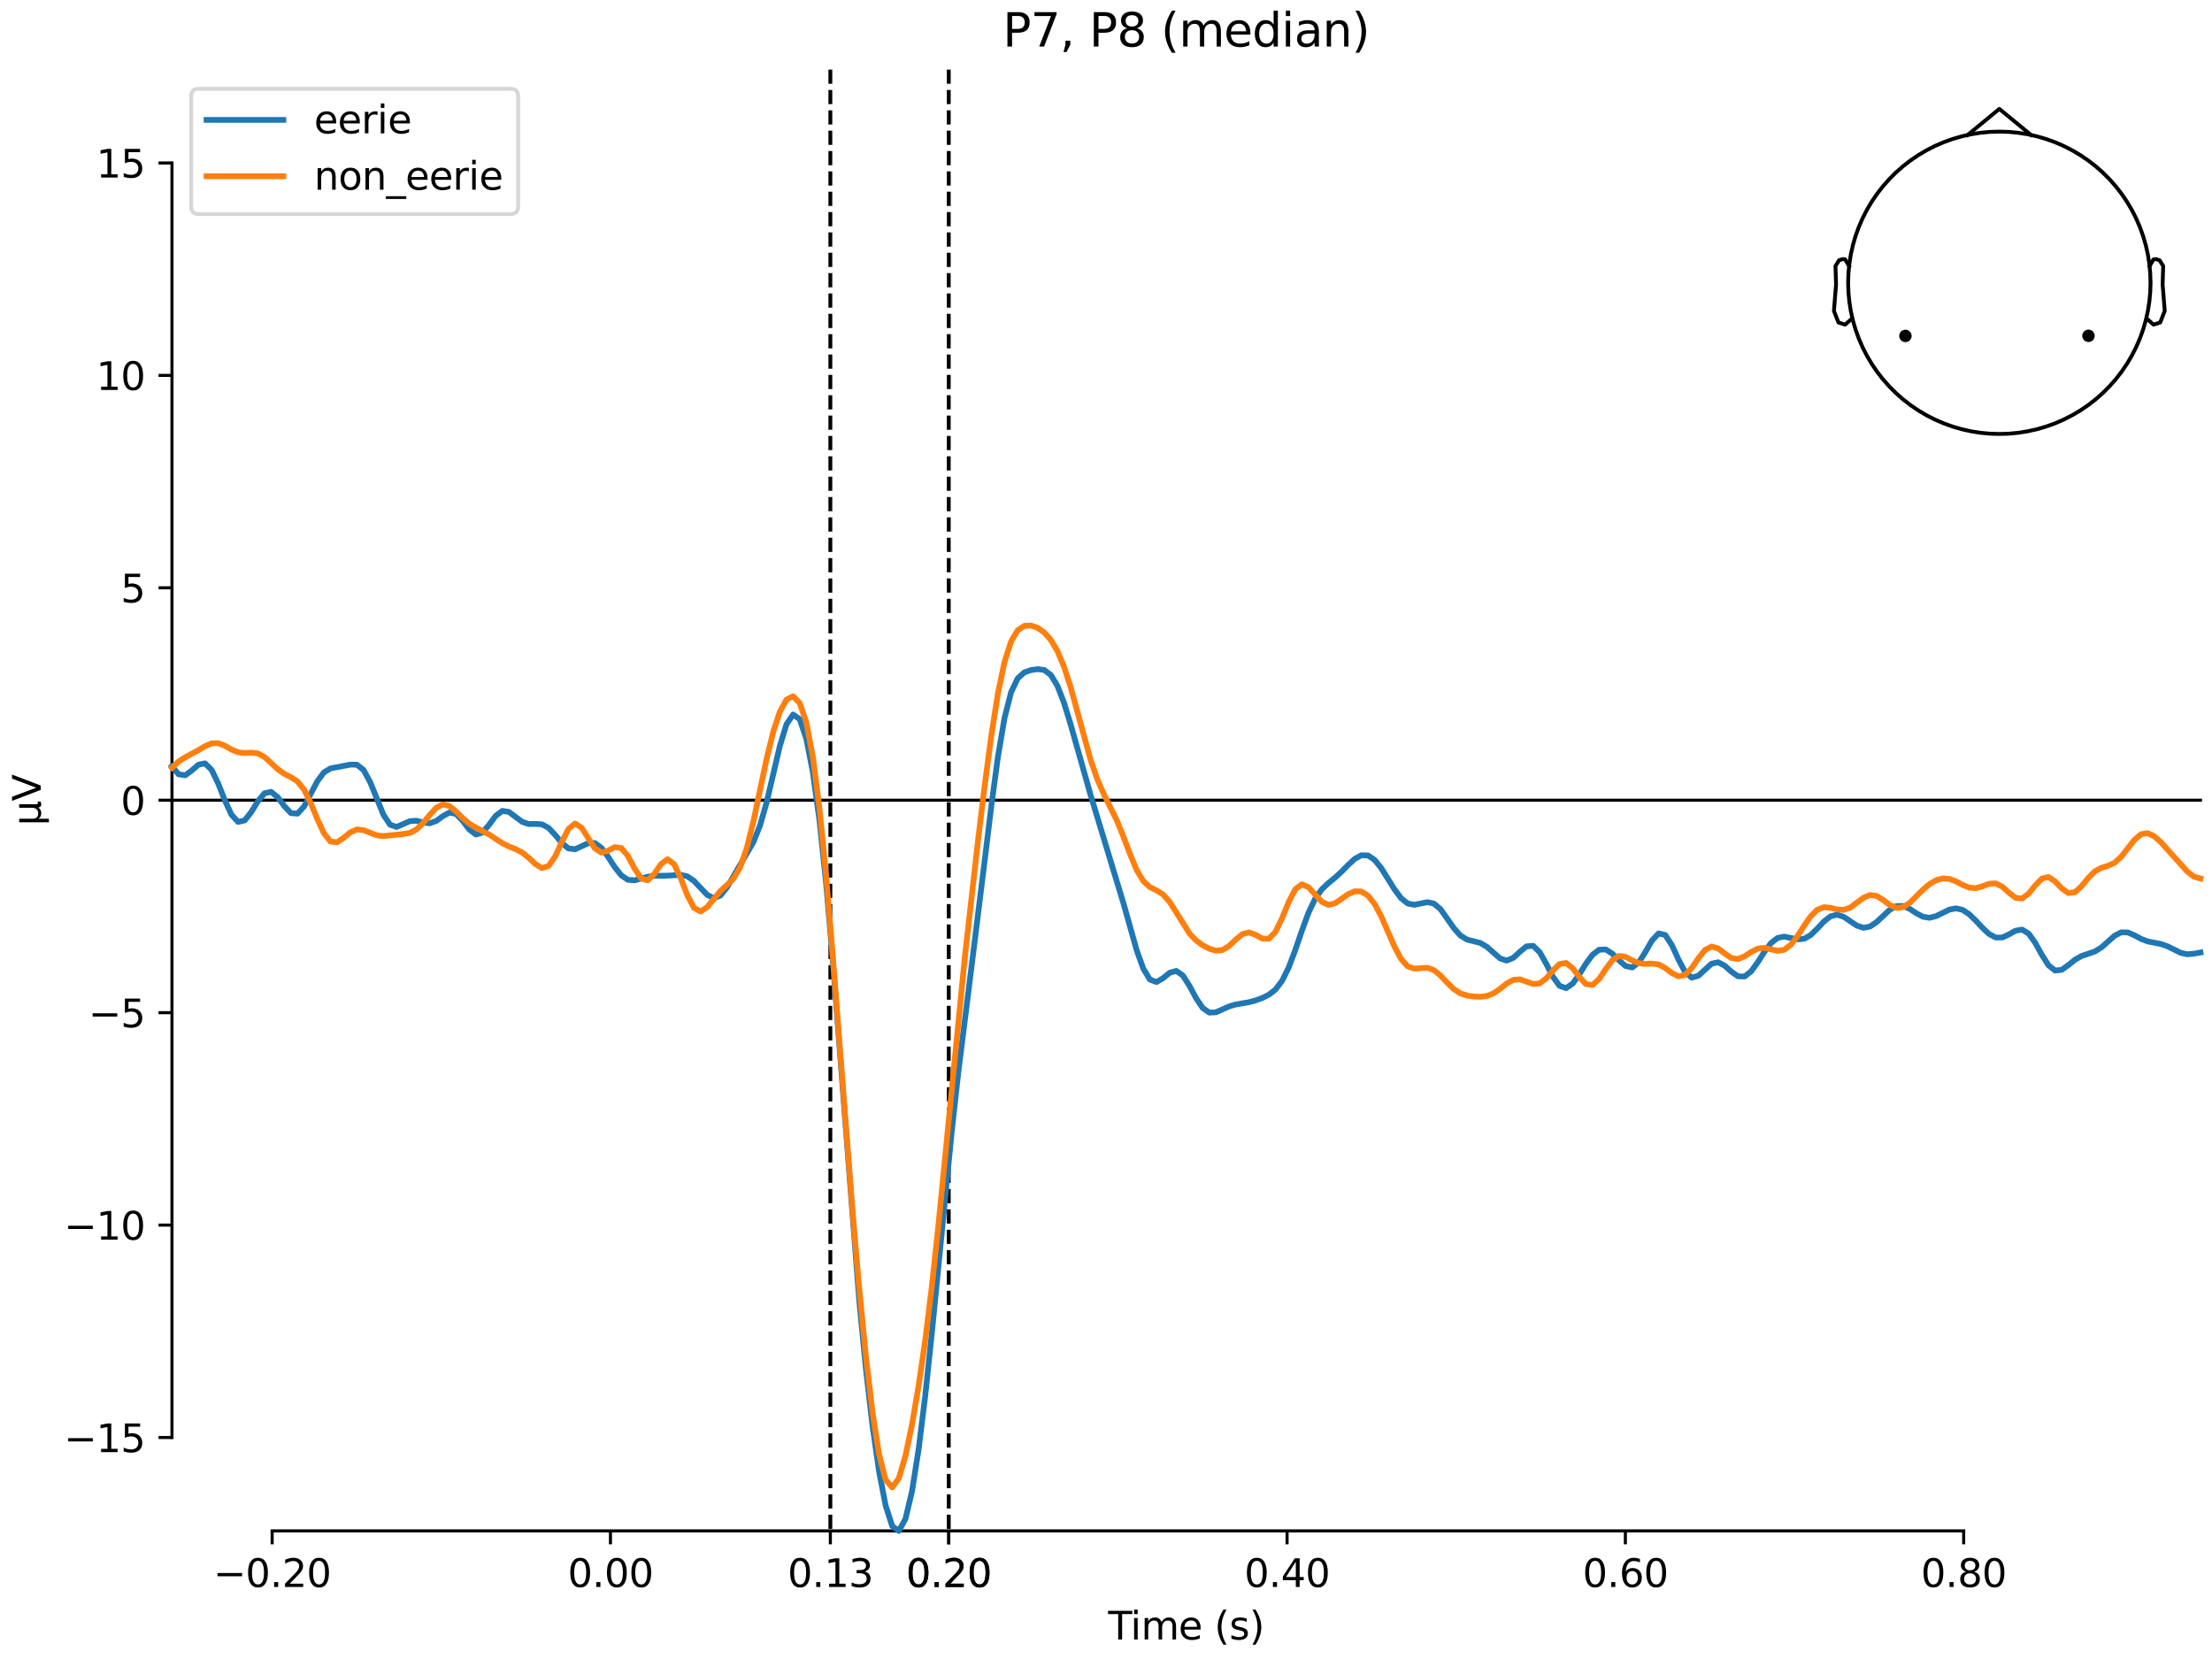 <?xml version="1.0" encoding="utf-8" standalone="no"?>
<!DOCTYPE svg PUBLIC "-//W3C//DTD SVG 1.1//EN"
  "http://www.w3.org/Graphics/SVG/1.1/DTD/svg11.dtd">
<svg xmlns:xlink="http://www.w3.org/1999/xlink" width="576pt" height="432pt" viewBox="0 0 576 432" xmlns="http://www.w3.org/2000/svg" version="1.1">
 <defs>
  <style type="text/css">*{stroke-linejoin: round; stroke-linecap: butt}</style>
 </defs>
 <g id="figure_1">
  <g id="patch_1">
   <path d="M 0 432 
L 576 432 
L 576 0 
L 0 0 
z
" style="fill: #ffffff"/>
  </g>
  <g id="axes_1">
   <g id="patch_2">
    <path d="M 44.783 398.644 
L 573 398.644 
L 573 18.118 
L 44.783 18.118 
L 44.783 398.644 
z
" style="fill: none; opacity: 0"/>
   </g>
   <g id="patch_3">
    <path d="M 44.783 374.329 
L 44.783 42.432 
" style="fill: none; stroke: #000000; stroke-width: 0.8; stroke-linejoin: miter; stroke-linecap: square"/>
   </g>
   <g id="LineCollection_1">
    <path d="M 216.221 18.118 
L 216.221 398.644 
" clip-path="url(#pbbc368ba2e)" style="fill: none; stroke-dasharray: 3.7,1.6; stroke-dashoffset: 0; stroke: #000000"/>
    <path d="M 247.054 18.118 
L 247.054 398.644 
" clip-path="url(#pbbc368ba2e)" style="fill: none; stroke-dasharray: 3.7,1.6; stroke-dashoffset: 0; stroke: #000000"/>
   </g>
   <g id="matplotlib.axis_1">
    <g id="xtick_1">
     <g id="line2d_1">
      <defs>
       <path id="mb04919b9a2" d="M 0 0 
L 0 3.5 
" style="stroke: #000000; stroke-width: 0.8"/>
      </defs>
      <g>
       <use xlink:href="#mb04919b9a2" x="70.867" y="398.644" style="stroke: #000000; stroke-width: 0.8"/>
      </g>
     </g>
     <g id="text_1">
      <!-- −0.20 -->
      <g transform="translate(55.544 413.242) scale(0.1 -0.1)">
       <defs>
        <path id="DejaVuSans-2212" d="M 678 2272 
L 4684 2272 
L 4684 1741 
L 678 1741 
L 678 2272 
z
" transform="scale(0.016)"/>
        <path id="DejaVuSans-30" d="M 2034 4250 
Q 1547 4250 1301 3770 
Q 1056 3291 1056 2328 
Q 1056 1369 1301 889 
Q 1547 409 2034 409 
Q 2525 409 2770 889 
Q 3016 1369 3016 2328 
Q 3016 3291 2770 3770 
Q 2525 4250 2034 4250 
z
M 2034 4750 
Q 2819 4750 3233 4129 
Q 3647 3509 3647 2328 
Q 3647 1150 3233 529 
Q 2819 -91 2034 -91 
Q 1250 -91 836 529 
Q 422 1150 422 2328 
Q 422 3509 836 4129 
Q 1250 4750 2034 4750 
z
" transform="scale(0.016)"/>
        <path id="DejaVuSans-2e" d="M 684 794 
L 1344 794 
L 1344 0 
L 684 0 
L 684 794 
z
" transform="scale(0.016)"/>
        <path id="DejaVuSans-32" d="M 1228 531 
L 3431 531 
L 3431 0 
L 469 0 
L 469 531 
Q 828 903 1448 1529 
Q 2069 2156 2228 2338 
Q 2531 2678 2651 2914 
Q 2772 3150 2772 3378 
Q 2772 3750 2511 3984 
Q 2250 4219 1831 4219 
Q 1534 4219 1204 4116 
Q 875 4013 500 3803 
L 500 4441 
Q 881 4594 1212 4672 
Q 1544 4750 1819 4750 
Q 2544 4750 2975 4387 
Q 3406 4025 3406 3419 
Q 3406 3131 3298 2873 
Q 3191 2616 2906 2266 
Q 2828 2175 2409 1742 
Q 1991 1309 1228 531 
z
" transform="scale(0.016)"/>
       </defs>
       <use xlink:href="#DejaVuSans-2212"/>
       <use xlink:href="#DejaVuSans-30" transform="translate(83.789 0)"/>
       <use xlink:href="#DejaVuSans-2e" transform="translate(147.412 0)"/>
       <use xlink:href="#DejaVuSans-32" transform="translate(179.199 0)"/>
       <use xlink:href="#DejaVuSans-30" transform="translate(242.822 0)"/>
      </g>
     </g>
    </g>
    <g id="xtick_2">
     <g id="line2d_2">
      <g>
       <use xlink:href="#mb04919b9a2" x="158.96" y="398.644" style="stroke: #000000; stroke-width: 0.8"/>
      </g>
     </g>
     <g id="text_2">
      <!-- 0.00 -->
      <g transform="translate(147.828 413.242) scale(0.1 -0.1)">
       <use xlink:href="#DejaVuSans-30"/>
       <use xlink:href="#DejaVuSans-2e" transform="translate(63.623 0)"/>
       <use xlink:href="#DejaVuSans-30" transform="translate(95.41 0)"/>
       <use xlink:href="#DejaVuSans-30" transform="translate(159.033 0)"/>
      </g>
     </g>
    </g>
    <g id="xtick_3">
     <g id="line2d_3">
      <g>
       <use xlink:href="#mb04919b9a2" x="216.221" y="398.644" style="stroke: #000000; stroke-width: 0.8"/>
      </g>
     </g>
     <g id="text_3">
      <!-- 0.13 -->
      <g transform="translate(205.088 413.242) scale(0.1 -0.1)">
       <defs>
        <path id="DejaVuSans-31" d="M 794 531 
L 1825 531 
L 1825 4091 
L 703 3866 
L 703 4441 
L 1819 4666 
L 2450 4666 
L 2450 531 
L 3481 531 
L 3481 0 
L 794 0 
L 794 531 
z
" transform="scale(0.016)"/>
        <path id="DejaVuSans-33" d="M 2597 2516 
Q 3050 2419 3304 2112 
Q 3559 1806 3559 1356 
Q 3559 666 3084 287 
Q 2609 -91 1734 -91 
Q 1441 -91 1130 -33 
Q 819 25 488 141 
L 488 750 
Q 750 597 1062 519 
Q 1375 441 1716 441 
Q 2309 441 2620 675 
Q 2931 909 2931 1356 
Q 2931 1769 2642 2001 
Q 2353 2234 1838 2234 
L 1294 2234 
L 1294 2753 
L 1863 2753 
Q 2328 2753 2575 2939 
Q 2822 3125 2822 3475 
Q 2822 3834 2567 4026 
Q 2313 4219 1838 4219 
Q 1578 4219 1281 4162 
Q 984 4106 628 3988 
L 628 4550 
Q 988 4650 1302 4700 
Q 1616 4750 1894 4750 
Q 2613 4750 3031 4423 
Q 3450 4097 3450 3541 
Q 3450 3153 3228 2886 
Q 3006 2619 2597 2516 
z
" transform="scale(0.016)"/>
       </defs>
       <use xlink:href="#DejaVuSans-30"/>
       <use xlink:href="#DejaVuSans-2e" transform="translate(63.623 0)"/>
       <use xlink:href="#DejaVuSans-31" transform="translate(95.41 0)"/>
       <use xlink:href="#DejaVuSans-33" transform="translate(159.033 0)"/>
      </g>
     </g>
    </g>
    <g id="xtick_4">
     <g id="line2d_4">
      <g>
       <use xlink:href="#mb04919b9a2" x="247.054" y="398.644" style="stroke: #000000; stroke-width: 0.8"/>
      </g>
     </g>
     <g id="text_4">
      <!-- 0.20 -->
      <g transform="translate(235.921 413.242) scale(0.1 -0.1)">
       <use xlink:href="#DejaVuSans-30"/>
       <use xlink:href="#DejaVuSans-2e" transform="translate(63.623 0)"/>
       <use xlink:href="#DejaVuSans-32" transform="translate(95.41 0)"/>
       <use xlink:href="#DejaVuSans-30" transform="translate(159.033 0)"/>
      </g>
     </g>
    </g>
    <g id="xtick_5">
     <g id="line2d_5">
      <g>
       <use xlink:href="#mb04919b9a2" x="247.054" y="398.644" style="stroke: #000000; stroke-width: 0.8"/>
      </g>
     </g>
     <g id="text_5">
      <!-- 0.20 -->
      <g transform="translate(235.921 413.242) scale(0.1 -0.1)">
       <use xlink:href="#DejaVuSans-30"/>
       <use xlink:href="#DejaVuSans-2e" transform="translate(63.623 0)"/>
       <use xlink:href="#DejaVuSans-32" transform="translate(95.41 0)"/>
       <use xlink:href="#DejaVuSans-30" transform="translate(159.033 0)"/>
      </g>
     </g>
    </g>
    <g id="xtick_6">
     <g id="line2d_6">
      <g>
       <use xlink:href="#mb04919b9a2" x="335.147" y="398.644" style="stroke: #000000; stroke-width: 0.8"/>
      </g>
     </g>
     <g id="text_6">
      <!-- 0.40 -->
      <g transform="translate(324.015 413.242) scale(0.1 -0.1)">
       <defs>
        <path id="DejaVuSans-34" d="M 2419 4116 
L 825 1625 
L 2419 1625 
L 2419 4116 
z
M 2253 4666 
L 3047 4666 
L 3047 1625 
L 3713 1625 
L 3713 1100 
L 3047 1100 
L 3047 0 
L 2419 0 
L 2419 1100 
L 313 1100 
L 313 1709 
L 2253 4666 
z
" transform="scale(0.016)"/>
       </defs>
       <use xlink:href="#DejaVuSans-30"/>
       <use xlink:href="#DejaVuSans-2e" transform="translate(63.623 0)"/>
       <use xlink:href="#DejaVuSans-34" transform="translate(95.41 0)"/>
       <use xlink:href="#DejaVuSans-30" transform="translate(159.033 0)"/>
      </g>
     </g>
    </g>
    <g id="xtick_7">
     <g id="line2d_7">
      <g>
       <use xlink:href="#mb04919b9a2" x="423.241" y="398.644" style="stroke: #000000; stroke-width: 0.8"/>
      </g>
     </g>
     <g id="text_7">
      <!-- 0.60 -->
      <g transform="translate(412.108 413.242) scale(0.1 -0.1)">
       <defs>
        <path id="DejaVuSans-36" d="M 2113 2584 
Q 1688 2584 1439 2293 
Q 1191 2003 1191 1497 
Q 1191 994 1439 701 
Q 1688 409 2113 409 
Q 2538 409 2786 701 
Q 3034 994 3034 1497 
Q 3034 2003 2786 2293 
Q 2538 2584 2113 2584 
z
M 3366 4563 
L 3366 3988 
Q 3128 4100 2886 4159 
Q 2644 4219 2406 4219 
Q 1781 4219 1451 3797 
Q 1122 3375 1075 2522 
Q 1259 2794 1537 2939 
Q 1816 3084 2150 3084 
Q 2853 3084 3261 2657 
Q 3669 2231 3669 1497 
Q 3669 778 3244 343 
Q 2819 -91 2113 -91 
Q 1303 -91 875 529 
Q 447 1150 447 2328 
Q 447 3434 972 4092 
Q 1497 4750 2381 4750 
Q 2619 4750 2861 4703 
Q 3103 4656 3366 4563 
z
" transform="scale(0.016)"/>
       </defs>
       <use xlink:href="#DejaVuSans-30"/>
       <use xlink:href="#DejaVuSans-2e" transform="translate(63.623 0)"/>
       <use xlink:href="#DejaVuSans-36" transform="translate(95.41 0)"/>
       <use xlink:href="#DejaVuSans-30" transform="translate(159.033 0)"/>
      </g>
     </g>
    </g>
    <g id="xtick_8">
     <g id="line2d_8">
      <g>
       <use xlink:href="#mb04919b9a2" x="511.334" y="398.644" style="stroke: #000000; stroke-width: 0.8"/>
      </g>
     </g>
     <g id="text_8">
      <!-- 0.80 -->
      <g transform="translate(500.202 413.242) scale(0.1 -0.1)">
       <defs>
        <path id="DejaVuSans-38" d="M 2034 2216 
Q 1584 2216 1326 1975 
Q 1069 1734 1069 1313 
Q 1069 891 1326 650 
Q 1584 409 2034 409 
Q 2484 409 2743 651 
Q 3003 894 3003 1313 
Q 3003 1734 2745 1975 
Q 2488 2216 2034 2216 
z
M 1403 2484 
Q 997 2584 770 2862 
Q 544 3141 544 3541 
Q 544 4100 942 4425 
Q 1341 4750 2034 4750 
Q 2731 4750 3128 4425 
Q 3525 4100 3525 3541 
Q 3525 3141 3298 2862 
Q 3072 2584 2669 2484 
Q 3125 2378 3379 2068 
Q 3634 1759 3634 1313 
Q 3634 634 3220 271 
Q 2806 -91 2034 -91 
Q 1263 -91 848 271 
Q 434 634 434 1313 
Q 434 1759 690 2068 
Q 947 2378 1403 2484 
z
M 1172 3481 
Q 1172 3119 1398 2916 
Q 1625 2713 2034 2713 
Q 2441 2713 2670 2916 
Q 2900 3119 2900 3481 
Q 2900 3844 2670 4047 
Q 2441 4250 2034 4250 
Q 1625 4250 1398 4047 
Q 1172 3844 1172 3481 
z
" transform="scale(0.016)"/>
       </defs>
       <use xlink:href="#DejaVuSans-30"/>
       <use xlink:href="#DejaVuSans-2e" transform="translate(63.623 0)"/>
       <use xlink:href="#DejaVuSans-38" transform="translate(95.41 0)"/>
       <use xlink:href="#DejaVuSans-30" transform="translate(159.033 0)"/>
      </g>
     </g>
    </g>
    <g id="text_9">
     <!-- Time (s) -->
     <g transform="translate(288.562 426.92) scale(0.1 -0.1)">
      <defs>
       <path id="DejaVuSans-54" d="M -19 4666 
L 3928 4666 
L 3928 4134 
L 2272 4134 
L 2272 0 
L 1638 0 
L 1638 4134 
L -19 4134 
L -19 4666 
z
" transform="scale(0.016)"/>
       <path id="DejaVuSans-69" d="M 603 3500 
L 1178 3500 
L 1178 0 
L 603 0 
L 603 3500 
z
M 603 4863 
L 1178 4863 
L 1178 4134 
L 603 4134 
L 603 4863 
z
" transform="scale(0.016)"/>
       <path id="DejaVuSans-6d" d="M 3328 2828 
Q 3544 3216 3844 3400 
Q 4144 3584 4550 3584 
Q 5097 3584 5394 3201 
Q 5691 2819 5691 2113 
L 5691 0 
L 5113 0 
L 5113 2094 
Q 5113 2597 4934 2840 
Q 4756 3084 4391 3084 
Q 3944 3084 3684 2787 
Q 3425 2491 3425 1978 
L 3425 0 
L 2847 0 
L 2847 2094 
Q 2847 2600 2669 2842 
Q 2491 3084 2119 3084 
Q 1678 3084 1418 2786 
Q 1159 2488 1159 1978 
L 1159 0 
L 581 0 
L 581 3500 
L 1159 3500 
L 1159 2956 
Q 1356 3278 1631 3431 
Q 1906 3584 2284 3584 
Q 2666 3584 2933 3390 
Q 3200 3197 3328 2828 
z
" transform="scale(0.016)"/>
       <path id="DejaVuSans-65" d="M 3597 1894 
L 3597 1613 
L 953 1613 
Q 991 1019 1311 708 
Q 1631 397 2203 397 
Q 2534 397 2845 478 
Q 3156 559 3463 722 
L 3463 178 
Q 3153 47 2828 -22 
Q 2503 -91 2169 -91 
Q 1331 -91 842 396 
Q 353 884 353 1716 
Q 353 2575 817 3079 
Q 1281 3584 2069 3584 
Q 2775 3584 3186 3129 
Q 3597 2675 3597 1894 
z
M 3022 2063 
Q 3016 2534 2758 2815 
Q 2500 3097 2075 3097 
Q 1594 3097 1305 2825 
Q 1016 2553 972 2059 
L 3022 2063 
z
" transform="scale(0.016)"/>
       <path id="DejaVuSans-20" transform="scale(0.016)"/>
       <path id="DejaVuSans-28" d="M 1984 4856 
Q 1566 4138 1362 3434 
Q 1159 2731 1159 2009 
Q 1159 1288 1364 580 
Q 1569 -128 1984 -844 
L 1484 -844 
Q 1016 -109 783 600 
Q 550 1309 550 2009 
Q 550 2706 781 3412 
Q 1013 4119 1484 4856 
L 1984 4856 
z
" transform="scale(0.016)"/>
       <path id="DejaVuSans-73" d="M 2834 3397 
L 2834 2853 
Q 2591 2978 2328 3040 
Q 2066 3103 1784 3103 
Q 1356 3103 1142 2972 
Q 928 2841 928 2578 
Q 928 2378 1081 2264 
Q 1234 2150 1697 2047 
L 1894 2003 
Q 2506 1872 2764 1633 
Q 3022 1394 3022 966 
Q 3022 478 2636 193 
Q 2250 -91 1575 -91 
Q 1294 -91 989 -36 
Q 684 19 347 128 
L 347 722 
Q 666 556 975 473 
Q 1284 391 1588 391 
Q 1994 391 2212 530 
Q 2431 669 2431 922 
Q 2431 1156 2273 1281 
Q 2116 1406 1581 1522 
L 1381 1569 
Q 847 1681 609 1914 
Q 372 2147 372 2553 
Q 372 3047 722 3315 
Q 1072 3584 1716 3584 
Q 2034 3584 2315 3537 
Q 2597 3491 2834 3397 
z
" transform="scale(0.016)"/>
       <path id="DejaVuSans-29" d="M 513 4856 
L 1013 4856 
Q 1481 4119 1714 3412 
Q 1947 2706 1947 2009 
Q 1947 1309 1714 600 
Q 1481 -109 1013 -844 
L 513 -844 
Q 928 -128 1133 580 
Q 1338 1288 1338 2009 
Q 1338 2731 1133 3434 
Q 928 4138 513 4856 
z
" transform="scale(0.016)"/>
      </defs>
      <use xlink:href="#DejaVuSans-54"/>
      <use xlink:href="#DejaVuSans-69" transform="translate(57.959 0)"/>
      <use xlink:href="#DejaVuSans-6d" transform="translate(85.742 0)"/>
      <use xlink:href="#DejaVuSans-65" transform="translate(183.154 0)"/>
      <use xlink:href="#DejaVuSans-20" transform="translate(244.678 0)"/>
      <use xlink:href="#DejaVuSans-28" transform="translate(276.465 0)"/>
      <use xlink:href="#DejaVuSans-73" transform="translate(315.479 0)"/>
      <use xlink:href="#DejaVuSans-29" transform="translate(367.578 0)"/>
     </g>
    </g>
   </g>
   <g id="matplotlib.axis_2">
    <g id="ytick_1">
     <g id="line2d_9">
      <defs>
       <path id="m678013f697" d="M 0 0 
L -3.5 0 
" style="stroke: #000000; stroke-width: 0.8"/>
      </defs>
      <g>
       <use xlink:href="#m678013f697" x="44.783" y="374.329" style="stroke: #000000; stroke-width: 0.8"/>
      </g>
     </g>
     <g id="text_10">
      <!-- −15 -->
      <g transform="translate(16.678 378.129) scale(0.1 -0.1)">
       <defs>
        <path id="DejaVuSans-35" d="M 691 4666 
L 3169 4666 
L 3169 4134 
L 1269 4134 
L 1269 2991 
Q 1406 3038 1543 3061 
Q 1681 3084 1819 3084 
Q 2600 3084 3056 2656 
Q 3513 2228 3513 1497 
Q 3513 744 3044 326 
Q 2575 -91 1722 -91 
Q 1428 -91 1123 -41 
Q 819 9 494 109 
L 494 744 
Q 775 591 1075 516 
Q 1375 441 1709 441 
Q 2250 441 2565 725 
Q 2881 1009 2881 1497 
Q 2881 1984 2565 2268 
Q 2250 2553 1709 2553 
Q 1456 2553 1204 2497 
Q 953 2441 691 2322 
L 691 4666 
z
" transform="scale(0.016)"/>
       </defs>
       <use xlink:href="#DejaVuSans-2212"/>
       <use xlink:href="#DejaVuSans-31" transform="translate(83.789 0)"/>
       <use xlink:href="#DejaVuSans-35" transform="translate(147.412 0)"/>
      </g>
     </g>
    </g>
    <g id="ytick_2">
     <g id="line2d_10">
      <g>
       <use xlink:href="#m678013f697" x="44.783" y="319.013" style="stroke: #000000; stroke-width: 0.8"/>
      </g>
     </g>
     <g id="text_11">
      <!-- −10 -->
      <g transform="translate(16.678 322.812) scale(0.1 -0.1)">
       <use xlink:href="#DejaVuSans-2212"/>
       <use xlink:href="#DejaVuSans-31" transform="translate(83.789 0)"/>
       <use xlink:href="#DejaVuSans-30" transform="translate(147.412 0)"/>
      </g>
     </g>
    </g>
    <g id="ytick_3">
     <g id="line2d_11">
      <g>
       <use xlink:href="#m678013f697" x="44.783" y="263.697" style="stroke: #000000; stroke-width: 0.8"/>
      </g>
     </g>
     <g id="text_12">
      <!-- −5 -->
      <g transform="translate(23.041 267.496) scale(0.1 -0.1)">
       <use xlink:href="#DejaVuSans-2212"/>
       <use xlink:href="#DejaVuSans-35" transform="translate(83.789 0)"/>
      </g>
     </g>
    </g>
    <g id="ytick_4">
     <g id="line2d_12">
      <g>
       <use xlink:href="#m678013f697" x="44.783" y="208.381" style="stroke: #000000; stroke-width: 0.8"/>
      </g>
     </g>
     <g id="text_13">
      <!-- 0 -->
      <g transform="translate(31.421 212.18) scale(0.1 -0.1)">
       <use xlink:href="#DejaVuSans-30"/>
      </g>
     </g>
    </g>
    <g id="ytick_5">
     <g id="line2d_13">
      <g>
       <use xlink:href="#m678013f697" x="44.783" y="153.065" style="stroke: #000000; stroke-width: 0.8"/>
      </g>
     </g>
     <g id="text_14">
      <!-- 5 -->
      <g transform="translate(31.421 156.864) scale(0.1 -0.1)">
       <use xlink:href="#DejaVuSans-35"/>
      </g>
     </g>
    </g>
    <g id="ytick_6">
     <g id="line2d_14">
      <g>
       <use xlink:href="#m678013f697" x="44.783" y="97.749" style="stroke: #000000; stroke-width: 0.8"/>
      </g>
     </g>
     <g id="text_15">
      <!-- 10 -->
      <g transform="translate(25.058 101.548) scale(0.1 -0.1)">
       <use xlink:href="#DejaVuSans-31"/>
       <use xlink:href="#DejaVuSans-30" transform="translate(63.623 0)"/>
      </g>
     </g>
    </g>
    <g id="ytick_7">
     <g id="line2d_15">
      <g>
       <use xlink:href="#m678013f697" x="44.783" y="42.432" style="stroke: #000000; stroke-width: 0.8"/>
      </g>
     </g>
     <g id="text_16">
      <!-- 15 -->
      <g transform="translate(25.058 46.232) scale(0.1 -0.1)">
       <use xlink:href="#DejaVuSans-31"/>
       <use xlink:href="#DejaVuSans-35" transform="translate(63.623 0)"/>
      </g>
     </g>
    </g>
    <g id="text_17">
     <!-- µV -->
     <g transform="translate(10.599 214.982) rotate(-90) scale(0.1 -0.1)">
      <defs>
       <path id="DejaVuSans-b5" d="M 544 -1331 
L 544 3500 
L 1119 3500 
L 1119 1325 
Q 1119 872 1334 640 
Q 1550 409 1972 409 
Q 2434 409 2667 671 
Q 2900 934 2900 1459 
L 2900 3500 
L 3475 3500 
L 3475 806 
Q 3475 619 3529 530 
Q 3584 441 3700 441 
Q 3728 441 3778 458 
Q 3828 475 3916 513 
L 3916 50 
Q 3788 -22 3673 -56 
Q 3559 -91 3450 -91 
Q 3234 -91 3106 31 
Q 2978 153 2931 403 
Q 2775 156 2548 32 
Q 2322 -91 2016 -91 
Q 1697 -91 1473 31 
Q 1250 153 1119 397 
L 1119 -1331 
L 544 -1331 
z
" transform="scale(0.016)"/>
       <path id="DejaVuSans-56" d="M 1831 0 
L 50 4666 
L 709 4666 
L 2188 738 
L 3669 4666 
L 4325 4666 
L 2547 0 
L 1831 0 
z
" transform="scale(0.016)"/>
      </defs>
      <use xlink:href="#DejaVuSans-b5"/>
      <use xlink:href="#DejaVuSans-56" transform="translate(63.623 0)"/>
     </g>
    </g>
   </g>
   <g id="patch_4">
    <path d="M 70.867 398.644 
L 511.334 398.644 
" style="fill: none; stroke: #000000; stroke-width: 0.8; stroke-linejoin: miter; stroke-linecap: square"/>
   </g>
   <g id="patch_5">
    <path d="M 44.783 208.381 
L 573 208.381 
" style="fill: none; stroke: #000000; stroke-width: 0.8; stroke-linejoin: miter; stroke-linecap: square"/>
   </g>
   <g id="text_18">
    <!-- P7, P8 (median) -->
    <g transform="translate(261.127 12.118) scale(0.12 -0.12)">
     <defs>
      <path id="DejaVuSans-50" d="M 1259 4147 
L 1259 2394 
L 2053 2394 
Q 2494 2394 2734 2622 
Q 2975 2850 2975 3272 
Q 2975 3691 2734 3919 
Q 2494 4147 2053 4147 
L 1259 4147 
z
M 628 4666 
L 2053 4666 
Q 2838 4666 3239 4311 
Q 3641 3956 3641 3272 
Q 3641 2581 3239 2228 
Q 2838 1875 2053 1875 
L 1259 1875 
L 1259 0 
L 628 0 
L 628 4666 
z
" transform="scale(0.016)"/>
      <path id="DejaVuSans-37" d="M 525 4666 
L 3525 4666 
L 3525 4397 
L 1831 0 
L 1172 0 
L 2766 4134 
L 525 4134 
L 525 4666 
z
" transform="scale(0.016)"/>
      <path id="DejaVuSans-2c" d="M 750 794 
L 1409 794 
L 1409 256 
L 897 -744 
L 494 -744 
L 750 256 
L 750 794 
z
" transform="scale(0.016)"/>
      <path id="DejaVuSans-64" d="M 2906 2969 
L 2906 4863 
L 3481 4863 
L 3481 0 
L 2906 0 
L 2906 525 
Q 2725 213 2448 61 
Q 2172 -91 1784 -91 
Q 1150 -91 751 415 
Q 353 922 353 1747 
Q 353 2572 751 3078 
Q 1150 3584 1784 3584 
Q 2172 3584 2448 3432 
Q 2725 3281 2906 2969 
z
M 947 1747 
Q 947 1113 1208 752 
Q 1469 391 1925 391 
Q 2381 391 2643 752 
Q 2906 1113 2906 1747 
Q 2906 2381 2643 2742 
Q 2381 3103 1925 3103 
Q 1469 3103 1208 2742 
Q 947 2381 947 1747 
z
" transform="scale(0.016)"/>
      <path id="DejaVuSans-61" d="M 2194 1759 
Q 1497 1759 1228 1600 
Q 959 1441 959 1056 
Q 959 750 1161 570 
Q 1363 391 1709 391 
Q 2188 391 2477 730 
Q 2766 1069 2766 1631 
L 2766 1759 
L 2194 1759 
z
M 3341 1997 
L 3341 0 
L 2766 0 
L 2766 531 
Q 2569 213 2275 61 
Q 1981 -91 1556 -91 
Q 1019 -91 701 211 
Q 384 513 384 1019 
Q 384 1609 779 1909 
Q 1175 2209 1959 2209 
L 2766 2209 
L 2766 2266 
Q 2766 2663 2505 2880 
Q 2244 3097 1772 3097 
Q 1472 3097 1187 3025 
Q 903 2953 641 2809 
L 641 3341 
Q 956 3463 1253 3523 
Q 1550 3584 1831 3584 
Q 2591 3584 2966 3190 
Q 3341 2797 3341 1997 
z
" transform="scale(0.016)"/>
      <path id="DejaVuSans-6e" d="M 3513 2113 
L 3513 0 
L 2938 0 
L 2938 2094 
Q 2938 2591 2744 2837 
Q 2550 3084 2163 3084 
Q 1697 3084 1428 2787 
Q 1159 2491 1159 1978 
L 1159 0 
L 581 0 
L 581 3500 
L 1159 3500 
L 1159 2956 
Q 1366 3272 1645 3428 
Q 1925 3584 2291 3584 
Q 2894 3584 3203 3211 
Q 3513 2838 3513 2113 
z
" transform="scale(0.016)"/>
     </defs>
     <use xlink:href="#DejaVuSans-50"/>
     <use xlink:href="#DejaVuSans-37" transform="translate(60.303 0)"/>
     <use xlink:href="#DejaVuSans-2c" transform="translate(123.926 0)"/>
     <use xlink:href="#DejaVuSans-20" transform="translate(155.713 0)"/>
     <use xlink:href="#DejaVuSans-50" transform="translate(187.5 0)"/>
     <use xlink:href="#DejaVuSans-38" transform="translate(247.803 0)"/>
     <use xlink:href="#DejaVuSans-20" transform="translate(311.426 0)"/>
     <use xlink:href="#DejaVuSans-28" transform="translate(343.213 0)"/>
     <use xlink:href="#DejaVuSans-6d" transform="translate(382.227 0)"/>
     <use xlink:href="#DejaVuSans-65" transform="translate(479.639 0)"/>
     <use xlink:href="#DejaVuSans-64" transform="translate(541.162 0)"/>
     <use xlink:href="#DejaVuSans-69" transform="translate(604.639 0)"/>
     <use xlink:href="#DejaVuSans-61" transform="translate(632.422 0)"/>
     <use xlink:href="#DejaVuSans-6e" transform="translate(693.701 0)"/>
     <use xlink:href="#DejaVuSans-29" transform="translate(757.08 0)"/>
    </g>
   </g>
   <g id="legend_1">
    <g id="patch_6">
     <path d="M 51.783 55.753 
L 132.925 55.753 
Q 134.925 55.753 134.925 53.753 
L 134.925 25.118 
Q 134.925 23.118 132.925 23.118 
L 51.783 23.118 
Q 49.783 23.118 49.783 25.118 
L 49.783 53.753 
Q 49.783 55.753 51.783 55.753 
z
" style="fill: #ffffff; opacity: 0.8; stroke: #cccccc; stroke-linejoin: miter"/>
    </g>
    <g id="line2d_16">
     <path d="M 53.783 31.217 
L 63.783 31.217 
L 73.783 31.217 
" style="fill: none; stroke: #1f77b4; stroke-width: 1.5; stroke-linecap: square"/>
    </g>
    <g id="text_19">
     <!-- eerie -->
     <g transform="translate(81.783 34.717) scale(0.1 -0.1)">
      <defs>
       <path id="DejaVuSans-72" d="M 2631 2963 
Q 2534 3019 2420 3045 
Q 2306 3072 2169 3072 
Q 1681 3072 1420 2755 
Q 1159 2438 1159 1844 
L 1159 0 
L 581 0 
L 581 3500 
L 1159 3500 
L 1159 2956 
Q 1341 3275 1631 3429 
Q 1922 3584 2338 3584 
Q 2397 3584 2469 3576 
Q 2541 3569 2628 3553 
L 2631 2963 
z
" transform="scale(0.016)"/>
      </defs>
      <use xlink:href="#DejaVuSans-65"/>
      <use xlink:href="#DejaVuSans-65" transform="translate(61.523 0)"/>
      <use xlink:href="#DejaVuSans-72" transform="translate(123.047 0)"/>
      <use xlink:href="#DejaVuSans-69" transform="translate(164.16 0)"/>
      <use xlink:href="#DejaVuSans-65" transform="translate(191.943 0)"/>
     </g>
    </g>
    <g id="line2d_17">
     <path d="M 53.783 45.895 
L 63.783 45.895 
L 73.783 45.895 
" style="fill: none; stroke: #ff7f0e; stroke-width: 1.5; stroke-linecap: square"/>
    </g>
    <g id="text_20">
     <!-- non_eerie -->
     <g transform="translate(81.783 49.395) scale(0.1 -0.1)">
      <defs>
       <path id="DejaVuSans-6f" d="M 1959 3097 
Q 1497 3097 1228 2736 
Q 959 2375 959 1747 
Q 959 1119 1226 758 
Q 1494 397 1959 397 
Q 2419 397 2687 759 
Q 2956 1122 2956 1747 
Q 2956 2369 2687 2733 
Q 2419 3097 1959 3097 
z
M 1959 3584 
Q 2709 3584 3137 3096 
Q 3566 2609 3566 1747 
Q 3566 888 3137 398 
Q 2709 -91 1959 -91 
Q 1206 -91 779 398 
Q 353 888 353 1747 
Q 353 2609 779 3096 
Q 1206 3584 1959 3584 
z
" transform="scale(0.016)"/>
       <path id="DejaVuSans-5f" d="M 3263 -1063 
L 3263 -1509 
L -63 -1509 
L -63 -1063 
L 3263 -1063 
z
" transform="scale(0.016)"/>
      </defs>
      <use xlink:href="#DejaVuSans-6e"/>
      <use xlink:href="#DejaVuSans-6f" transform="translate(63.379 0)"/>
      <use xlink:href="#DejaVuSans-6e" transform="translate(124.561 0)"/>
      <use xlink:href="#DejaVuSans-5f" transform="translate(187.939 0)"/>
      <use xlink:href="#DejaVuSans-65" transform="translate(237.939 0)"/>
      <use xlink:href="#DejaVuSans-65" transform="translate(299.463 0)"/>
      <use xlink:href="#DejaVuSans-72" transform="translate(360.986 0)"/>
      <use xlink:href="#DejaVuSans-69" transform="translate(402.1 0)"/>
      <use xlink:href="#DejaVuSans-65" transform="translate(429.883 0)"/>
     </g>
    </g>
   </g>
   <g id="line2d_18">
    <path d="M 44.783 199.538 
L 46.504 201.622 
L 48.224 201.886 
L 49.945 200.639 
L 51.665 199.121 
L 53.386 198.78 
L 55.107 200.47 
L 56.827 204.034 
L 58.548 208.405 
L 60.268 212.129 
L 61.989 214.02 
L 63.709 213.641 
L 65.43 211.462 
L 67.151 208.652 
L 68.871 206.575 
L 70.592 206.192 
L 72.312 207.587 
L 74.033 209.901 
L 75.753 211.733 
L 77.474 211.874 
L 79.195 209.98 
L 82.636 203.434 
L 84.356 201.127 
L 86.077 200.087 
L 91.239 199.11 
L 92.959 199.133 
L 94.68 200.513 
L 96.4 203.675 
L 99.841 212.159 
L 101.562 214.74 
L 103.283 215.335 
L 106.724 213.826 
L 108.444 213.718 
L 110.165 214.169 
L 111.886 214.395 
L 113.606 213.771 
L 115.327 212.509 
L 117.047 211.579 
L 118.768 211.949 
L 120.488 213.741 
L 122.209 216 
L 123.93 217.31 
L 125.65 216.796 
L 127.371 214.756 
L 129.091 212.438 
L 130.812 211.159 
L 132.532 211.429 
L 135.974 214.005 
L 137.694 214.575 
L 139.415 214.545 
L 141.135 214.651 
L 142.856 215.588 
L 144.576 217.427 
L 146.297 219.509 
L 148.018 220.922 
L 149.738 221.146 
L 153.179 219.566 
L 154.9 219.531 
L 156.62 220.785 
L 158.341 223.114 
L 160.062 225.78 
L 161.782 227.945 
L 163.503 229.096 
L 165.223 229.24 
L 168.664 228.306 
L 170.385 228.059 
L 173.826 228.018 
L 177.267 227.806 
L 178.988 228.205 
L 180.709 229.39 
L 184.15 233.02 
L 185.87 233.883 
L 187.591 233.202 
L 189.311 231.062 
L 196.194 219.266 
L 197.914 214.95 
L 199.635 208.921 
L 203.076 194.238 
L 204.797 188.606 
L 206.517 186.059 
L 208.238 187.277 
L 209.958 192.339 
L 211.679 201.143 
L 213.399 213.701 
L 215.12 230.053 
L 216.841 249.889 
L 223.723 338.406 
L 225.443 356.106 
L 227.164 370.986 
L 228.885 383.035 
L 230.605 392.002 
L 232.326 397.377 
L 234.046 398.644 
L 235.767 395.57 
L 237.488 388.328 
L 239.208 377.402 
L 240.929 363.436 
L 242.649 347.195 
L 247.811 294.836 
L 249.532 279.334 
L 252.973 251.81 
L 256.414 224.049 
L 258.134 209.917 
L 259.855 197.1 
L 261.576 186.968 
L 263.296 180.24 
L 265.017 176.627 
L 266.737 175.086 
L 268.458 174.49 
L 270.178 174.24 
L 271.899 174.468 
L 273.62 175.745 
L 275.34 178.57 
L 277.061 182.997 
L 278.781 188.608 
L 283.943 206.866 
L 292.546 235.216 
L 295.987 247.427 
L 297.708 252.22 
L 299.428 255.073 
L 301.149 255.718 
L 302.869 254.713 
L 304.59 253.299 
L 306.311 252.821 
L 308.031 254.039 
L 309.752 256.744 
L 311.472 259.944 
L 313.193 262.485 
L 314.913 263.679 
L 316.634 263.597 
L 320.075 262.06 
L 321.796 261.563 
L 325.237 260.97 
L 326.957 260.51 
L 328.678 259.883 
L 330.399 259.029 
L 332.119 257.682 
L 333.84 255.428 
L 335.56 251.964 
L 337.281 247.407 
L 339.001 242.371 
L 340.722 237.704 
L 342.443 234.064 
L 344.163 231.606 
L 345.884 229.97 
L 347.604 228.572 
L 349.325 227.005 
L 351.046 225.252 
L 352.766 223.662 
L 354.487 222.707 
L 356.207 222.746 
L 357.928 223.898 
L 359.648 226.017 
L 363.09 231.536 
L 364.81 233.855 
L 366.531 235.255 
L 368.251 235.615 
L 371.692 234.922 
L 373.413 235.298 
L 375.134 236.775 
L 378.575 241.662 
L 380.295 243.62 
L 382.016 244.668 
L 385.457 245.534 
L 387.178 246.55 
L 390.619 249.567 
L 392.339 250.136 
L 394.06 249.427 
L 395.78 247.842 
L 397.501 246.426 
L 399.222 246.289 
L 400.942 247.955 
L 402.663 251.016 
L 404.383 254.352 
L 406.104 256.713 
L 407.825 257.31 
L 409.545 256.103 
L 411.266 253.685 
L 412.986 250.92 
L 414.707 248.608 
L 416.427 247.302 
L 418.148 247.248 
L 419.869 248.341 
L 421.589 250.067 
L 423.31 251.567 
L 425.03 251.92 
L 426.751 250.599 
L 428.471 247.88 
L 430.192 244.876 
L 431.913 243.059 
L 433.633 243.472 
L 435.354 246.108 
L 437.074 249.855 
L 438.795 253.092 
L 440.515 254.578 
L 442.236 254.092 
L 445.677 250.955 
L 447.398 250.57 
L 449.118 251.47 
L 450.839 253.019 
L 452.559 254.221 
L 454.28 254.275 
L 456.001 252.937 
L 457.721 250.56 
L 459.442 247.856 
L 461.162 245.58 
L 462.883 244.231 
L 464.603 243.889 
L 468.045 244.609 
L 469.765 244.47 
L 471.486 243.495 
L 473.206 241.825 
L 474.927 239.98 
L 476.648 238.613 
L 478.368 238.183 
L 480.089 238.732 
L 483.53 241.036 
L 485.25 241.6 
L 486.971 241.265 
L 488.692 240.08 
L 492.133 236.869 
L 493.853 235.938 
L 495.574 235.91 
L 497.294 236.68 
L 499.015 237.806 
L 500.736 238.718 
L 502.456 238.992 
L 504.177 238.554 
L 507.618 236.864 
L 509.338 236.532 
L 511.059 236.935 
L 512.78 238.07 
L 514.5 239.737 
L 516.221 241.592 
L 517.941 243.2 
L 519.662 244.126 
L 521.382 244.121 
L 523.103 243.33 
L 524.824 242.36 
L 526.544 242.066 
L 528.265 243.112 
L 529.985 245.542 
L 531.706 248.66 
L 533.427 251.359 
L 535.147 252.726 
L 536.868 252.54 
L 538.588 251.321 
L 540.309 249.924 
L 542.029 248.941 
L 545.471 247.777 
L 547.191 246.715 
L 550.632 243.672 
L 552.353 242.776 
L 554.073 242.804 
L 555.794 243.547 
L 557.515 244.474 
L 559.235 245.14 
L 562.676 245.811 
L 564.397 246.41 
L 567.838 248.108 
L 569.559 248.49 
L 571.279 248.342 
L 573 248.021 
L 573 248.021 
" style="fill: none; stroke: #1f77b4; stroke-width: 1.5; stroke-linecap: square"/>
   </g>
   <g id="line2d_19">
    <path d="M 44.783 199.92 
L 46.504 198.316 
L 48.224 197.199 
L 51.665 195.348 
L 53.386 194.31 
L 55.107 193.568 
L 56.827 193.516 
L 58.548 194.19 
L 60.268 195.175 
L 61.989 195.895 
L 63.709 196.079 
L 65.43 195.984 
L 67.151 196.189 
L 68.871 197.11 
L 72.312 200.287 
L 74.033 201.522 
L 75.753 202.38 
L 77.474 203.495 
L 79.195 205.642 
L 80.915 209.1 
L 82.636 213.285 
L 84.356 217.002 
L 86.077 219.136 
L 87.797 219.325 
L 89.518 218.153 
L 91.239 216.731 
L 92.959 215.988 
L 94.68 216.177 
L 98.121 217.523 
L 99.841 217.706 
L 105.003 217.179 
L 106.724 216.885 
L 108.444 216.012 
L 110.165 214.357 
L 111.886 212.223 
L 113.606 210.342 
L 115.327 209.465 
L 117.047 209.893 
L 118.768 211.311 
L 120.488 213.037 
L 122.209 214.491 
L 123.93 215.517 
L 127.371 217.32 
L 130.812 219.569 
L 132.532 220.423 
L 134.253 221.109 
L 135.974 221.995 
L 137.694 223.37 
L 139.415 225.001 
L 141.135 226.042 
L 142.856 225.497 
L 144.576 222.981 
L 146.297 219.227 
L 148.018 215.854 
L 149.738 214.45 
L 151.459 215.56 
L 154.9 220.909 
L 156.62 222.022 
L 158.341 221.517 
L 160.062 220.592 
L 161.782 220.814 
L 163.503 222.904 
L 165.223 226.123 
L 166.944 228.735 
L 168.664 229.254 
L 170.385 227.553 
L 172.106 225.035 
L 173.826 223.744 
L 175.547 225.035 
L 177.267 228.698 
L 178.988 233.139 
L 180.709 236.409 
L 182.429 237.368 
L 184.15 236.204 
L 187.591 232.012 
L 189.311 230.45 
L 191.032 228.734 
L 192.753 225.784 
L 194.473 220.807 
L 196.194 213.825 
L 199.635 197.549 
L 201.355 190.551 
L 203.076 185.332 
L 204.797 182.185 
L 206.517 181.305 
L 208.238 183.069 
L 209.958 188.116 
L 211.679 197.147 
L 213.399 210.558 
L 215.12 228.103 
L 216.841 248.815 
L 222.002 315.448 
L 223.723 335.292 
L 225.443 352.852 
L 227.164 367.549 
L 228.885 378.62 
L 230.605 385.323 
L 232.326 387.323 
L 234.046 384.965 
L 235.767 379.161 
L 237.488 370.92 
L 239.208 360.848 
L 240.929 348.969 
L 242.649 335.017 
L 244.37 318.967 
L 251.252 249.143 
L 254.693 218.715 
L 256.414 204.545 
L 258.134 191.565 
L 259.855 180.604 
L 261.576 172.358 
L 263.296 166.999 
L 265.017 164.114 
L 266.737 162.971 
L 268.458 162.888 
L 270.178 163.478 
L 271.899 164.672 
L 273.62 166.61 
L 275.34 169.522 
L 277.061 173.604 
L 278.781 178.892 
L 283.943 197.725 
L 285.664 202.742 
L 287.384 206.673 
L 290.825 213.657 
L 292.546 217.874 
L 294.267 222.432 
L 295.987 226.534 
L 297.708 229.433 
L 299.428 230.998 
L 301.149 231.849 
L 302.869 232.927 
L 304.59 234.866 
L 309.752 243.088 
L 311.472 244.903 
L 313.193 246.155 
L 314.913 247.055 
L 316.634 247.557 
L 318.355 247.367 
L 320.075 246.306 
L 321.796 244.674 
L 323.516 243.248 
L 325.237 242.79 
L 326.957 243.426 
L 328.678 244.397 
L 330.399 244.454 
L 332.119 242.673 
L 333.84 239.119 
L 335.56 234.906 
L 337.281 231.588 
L 339.001 230.272 
L 340.722 231.027 
L 344.163 234.796 
L 345.884 235.629 
L 347.604 235.252 
L 351.046 232.853 
L 352.766 232.089 
L 354.487 232.151 
L 356.207 233.215 
L 357.928 235.37 
L 359.648 238.562 
L 363.09 246.431 
L 364.81 249.668 
L 366.531 251.609 
L 368.251 252.229 
L 371.692 251.999 
L 373.413 252.621 
L 375.134 254.055 
L 376.854 255.897 
L 378.575 257.562 
L 380.295 258.679 
L 382.016 259.246 
L 383.736 259.488 
L 385.457 259.556 
L 387.178 259.356 
L 388.898 258.676 
L 390.619 257.484 
L 392.339 256.113 
L 394.06 255.147 
L 395.78 255.016 
L 399.222 256.238 
L 400.942 256.076 
L 402.663 254.747 
L 404.383 252.705 
L 406.104 251.029 
L 407.825 250.753 
L 409.545 252.141 
L 411.266 254.433 
L 412.986 256.263 
L 414.707 256.488 
L 416.427 254.901 
L 418.148 252.314 
L 419.869 250.007 
L 421.589 248.929 
L 423.31 249.176 
L 425.03 250.085 
L 426.751 250.821 
L 428.471 251.004 
L 430.192 250.913 
L 431.913 251.155 
L 433.633 252.078 
L 435.354 253.379 
L 437.074 254.235 
L 438.795 253.86 
L 440.515 252.087 
L 442.236 249.561 
L 443.957 247.386 
L 445.677 246.466 
L 447.398 246.978 
L 449.118 248.304 
L 450.839 249.465 
L 452.559 249.735 
L 454.28 249.034 
L 456.001 247.889 
L 457.721 247.012 
L 459.442 246.826 
L 462.883 247.586 
L 464.603 247.321 
L 466.324 246.032 
L 468.045 243.796 
L 469.765 241.1 
L 471.486 238.614 
L 473.206 236.911 
L 474.927 236.234 
L 476.648 236.386 
L 478.368 236.826 
L 480.089 236.931 
L 481.809 236.322 
L 485.25 233.781 
L 486.971 233.056 
L 488.692 233.307 
L 490.412 234.383 
L 492.133 235.67 
L 493.853 236.435 
L 495.574 236.23 
L 497.294 235.084 
L 500.736 231.662 
L 502.456 230.211 
L 504.177 229.213 
L 505.897 228.748 
L 507.618 228.864 
L 509.338 229.511 
L 511.059 230.421 
L 512.78 231.144 
L 514.5 231.276 
L 516.221 230.787 
L 517.941 230.138 
L 519.662 230.028 
L 521.382 230.881 
L 523.103 232.429 
L 524.824 233.776 
L 526.544 233.97 
L 528.265 232.687 
L 529.985 230.551 
L 531.706 228.77 
L 533.427 228.376 
L 535.147 229.51 
L 536.868 231.323 
L 538.588 232.551 
L 540.309 232.342 
L 542.029 230.763 
L 543.75 228.641 
L 545.471 226.914 
L 547.191 225.97 
L 548.912 225.461 
L 550.632 224.669 
L 552.353 223.108 
L 555.794 218.693 
L 557.515 217.242 
L 559.235 216.955 
L 560.956 217.761 
L 562.676 219.285 
L 566.117 223.117 
L 569.559 226.936 
L 571.279 228.276 
L 573 228.765 
L 573 228.765 
" style="fill: none; stroke: #ff7f0e; stroke-width: 1.5; stroke-linecap: square"/>
   </g>
  </g>
  <g id="axes_2">
   <g id="PathCollection_1">
    <defs>
     <path id="C0_0_3866dfd2da" d="M 0 1.118 
C 0.297 1.118 0.581 1 0.791 0.791 
C 1 0.581 1.118 0.297 1.118 -0 
C 1.118 -0.297 1 -0.581 0.791 -0.791 
C 0.581 -1 0.297 -1.118 0 -1.118 
C -0.297 -1.118 -0.581 -1 -0.791 -0.791 
C -1 -0.581 -1.118 -0.297 -1.118 0 
C -1.118 0.297 -1 0.581 -0.791 0.791 
C -0.581 1 -0.297 1.118 0 1.118 
z
"/>
    </defs>
    <g clip-path="url(#pc28128b55b)">
     <use xlink:href="#C0_0_3866dfd2da" x="496.167" y="87.472" style="stroke: #000000"/>
    </g>
    <g clip-path="url(#pc28128b55b)">
     <use xlink:href="#C0_0_3866dfd2da" x="543.831" y="87.444" style="stroke: #000000"/>
    </g>
   </g>
   <g id="matplotlib.axis_3"/>
   <g id="matplotlib.axis_4"/>
   <g id="line2d_20">
    <path d="M 559.992 73.637 
L 559.914 71.165 
L 559.682 68.702 
L 559.295 66.26 
L 558.755 63.846 
L 558.065 61.471 
L 557.227 59.144 
L 556.245 56.874 
L 555.122 54.67 
L 553.863 52.542 
L 552.473 50.496 
L 550.957 48.542 
L 549.322 46.687 
L 547.573 44.938 
L 545.718 43.302 
L 543.763 41.786 
L 541.718 40.396 
L 539.589 39.137 
L 537.385 38.014 
L 535.116 37.032 
L 532.789 36.194 
L 530.414 35.504 
L 528 34.965 
L 525.557 34.578 
L 523.095 34.345 
L 520.623 34.267 
L 518.151 34.345 
L 515.689 34.578 
L 513.246 34.965 
L 510.832 35.504 
L 508.457 36.194 
L 506.13 37.032 
L 503.86 38.014 
L 501.656 39.137 
L 499.528 40.396 
L 497.482 41.786 
L 495.528 43.302 
L 493.673 44.938 
L 491.924 46.687 
L 490.288 48.542 
L 488.772 50.496 
L 487.382 52.542 
L 486.123 54.67 
L 485 56.874 
L 484.018 59.144 
L 483.18 61.471 
L 482.49 63.846 
L 481.951 66.26 
L 481.564 68.702 
L 481.331 71.165 
L 481.254 73.637 
L 481.331 76.109 
L 481.564 78.571 
L 481.951 81.014 
L 482.49 83.427 
L 483.18 85.802 
L 484.018 88.129 
L 485 90.399 
L 486.123 92.603 
L 487.382 94.732 
L 488.772 96.777 
L 490.288 98.732 
L 491.924 100.587 
L 493.673 102.336 
L 495.528 103.971 
L 497.482 105.487 
L 499.528 106.877 
L 501.656 108.136 
L 503.86 109.259 
L 506.13 110.241 
L 508.457 111.079 
L 510.832 111.769 
L 513.246 112.309 
L 515.689 112.696 
L 518.151 112.928 
L 520.623 113.006 
L 523.095 112.928 
L 525.557 112.696 
L 528 112.309 
L 530.414 111.769 
L 532.789 111.079 
L 535.116 110.241 
L 537.385 109.259 
L 539.589 108.136 
L 541.718 106.877 
L 543.763 105.487 
L 545.718 103.971 
L 547.573 102.336 
L 549.322 100.587 
L 550.957 98.732 
L 552.473 96.777 
L 553.863 94.732 
L 555.122 92.603 
L 556.245 90.399 
L 557.227 88.129 
L 558.065 85.802 
L 558.755 83.427 
L 559.295 81.014 
L 559.682 78.571 
L 559.914 76.109 
L 559.992 73.637 
" style="fill: none; stroke: #000000; stroke-linecap: square"/>
   </g>
   <g id="line2d_21">
    <path d="M 512.377 35.141 
L 520.623 28.362 
L 528.868 35.141 
" style="fill: none; stroke: #000000; stroke-linecap: square"/>
   </g>
   <g id="line2d_22">
    <path d="M 481.49 69.267 
L 480.466 67.534 
L 479.836 67.471 
L 478.899 67.763 
L 477.954 69.267 
L 478.104 74.07 
L 477.553 80.975 
L 478.734 83.975 
L 480.466 84.534 
L 482.12 83.077 
" style="fill: none; stroke: #000000; stroke-linecap: square"/>
   </g>
   <g id="line2d_23">
    <path d="M 559.756 69.267 
L 560.779 67.534 
L 561.409 67.471 
L 562.346 67.763 
L 563.291 69.267 
L 563.142 74.07 
L 563.693 80.975 
L 562.512 83.975 
L 560.779 84.534 
L 559.126 83.077 
" style="fill: none; stroke: #000000; stroke-linecap: square"/>
   </g>
  </g>
 </g>
 <defs>
  <clipPath id="pbbc368ba2e">
   <rect x="44.783" y="18.118" width="528.217" height="380.525"/>
  </clipPath>
  <clipPath id="pc28128b55b">
   <rect x="473.246" y="24.13" width="94.754" height="93.108"/>
  </clipPath>
 </defs>
</svg>
